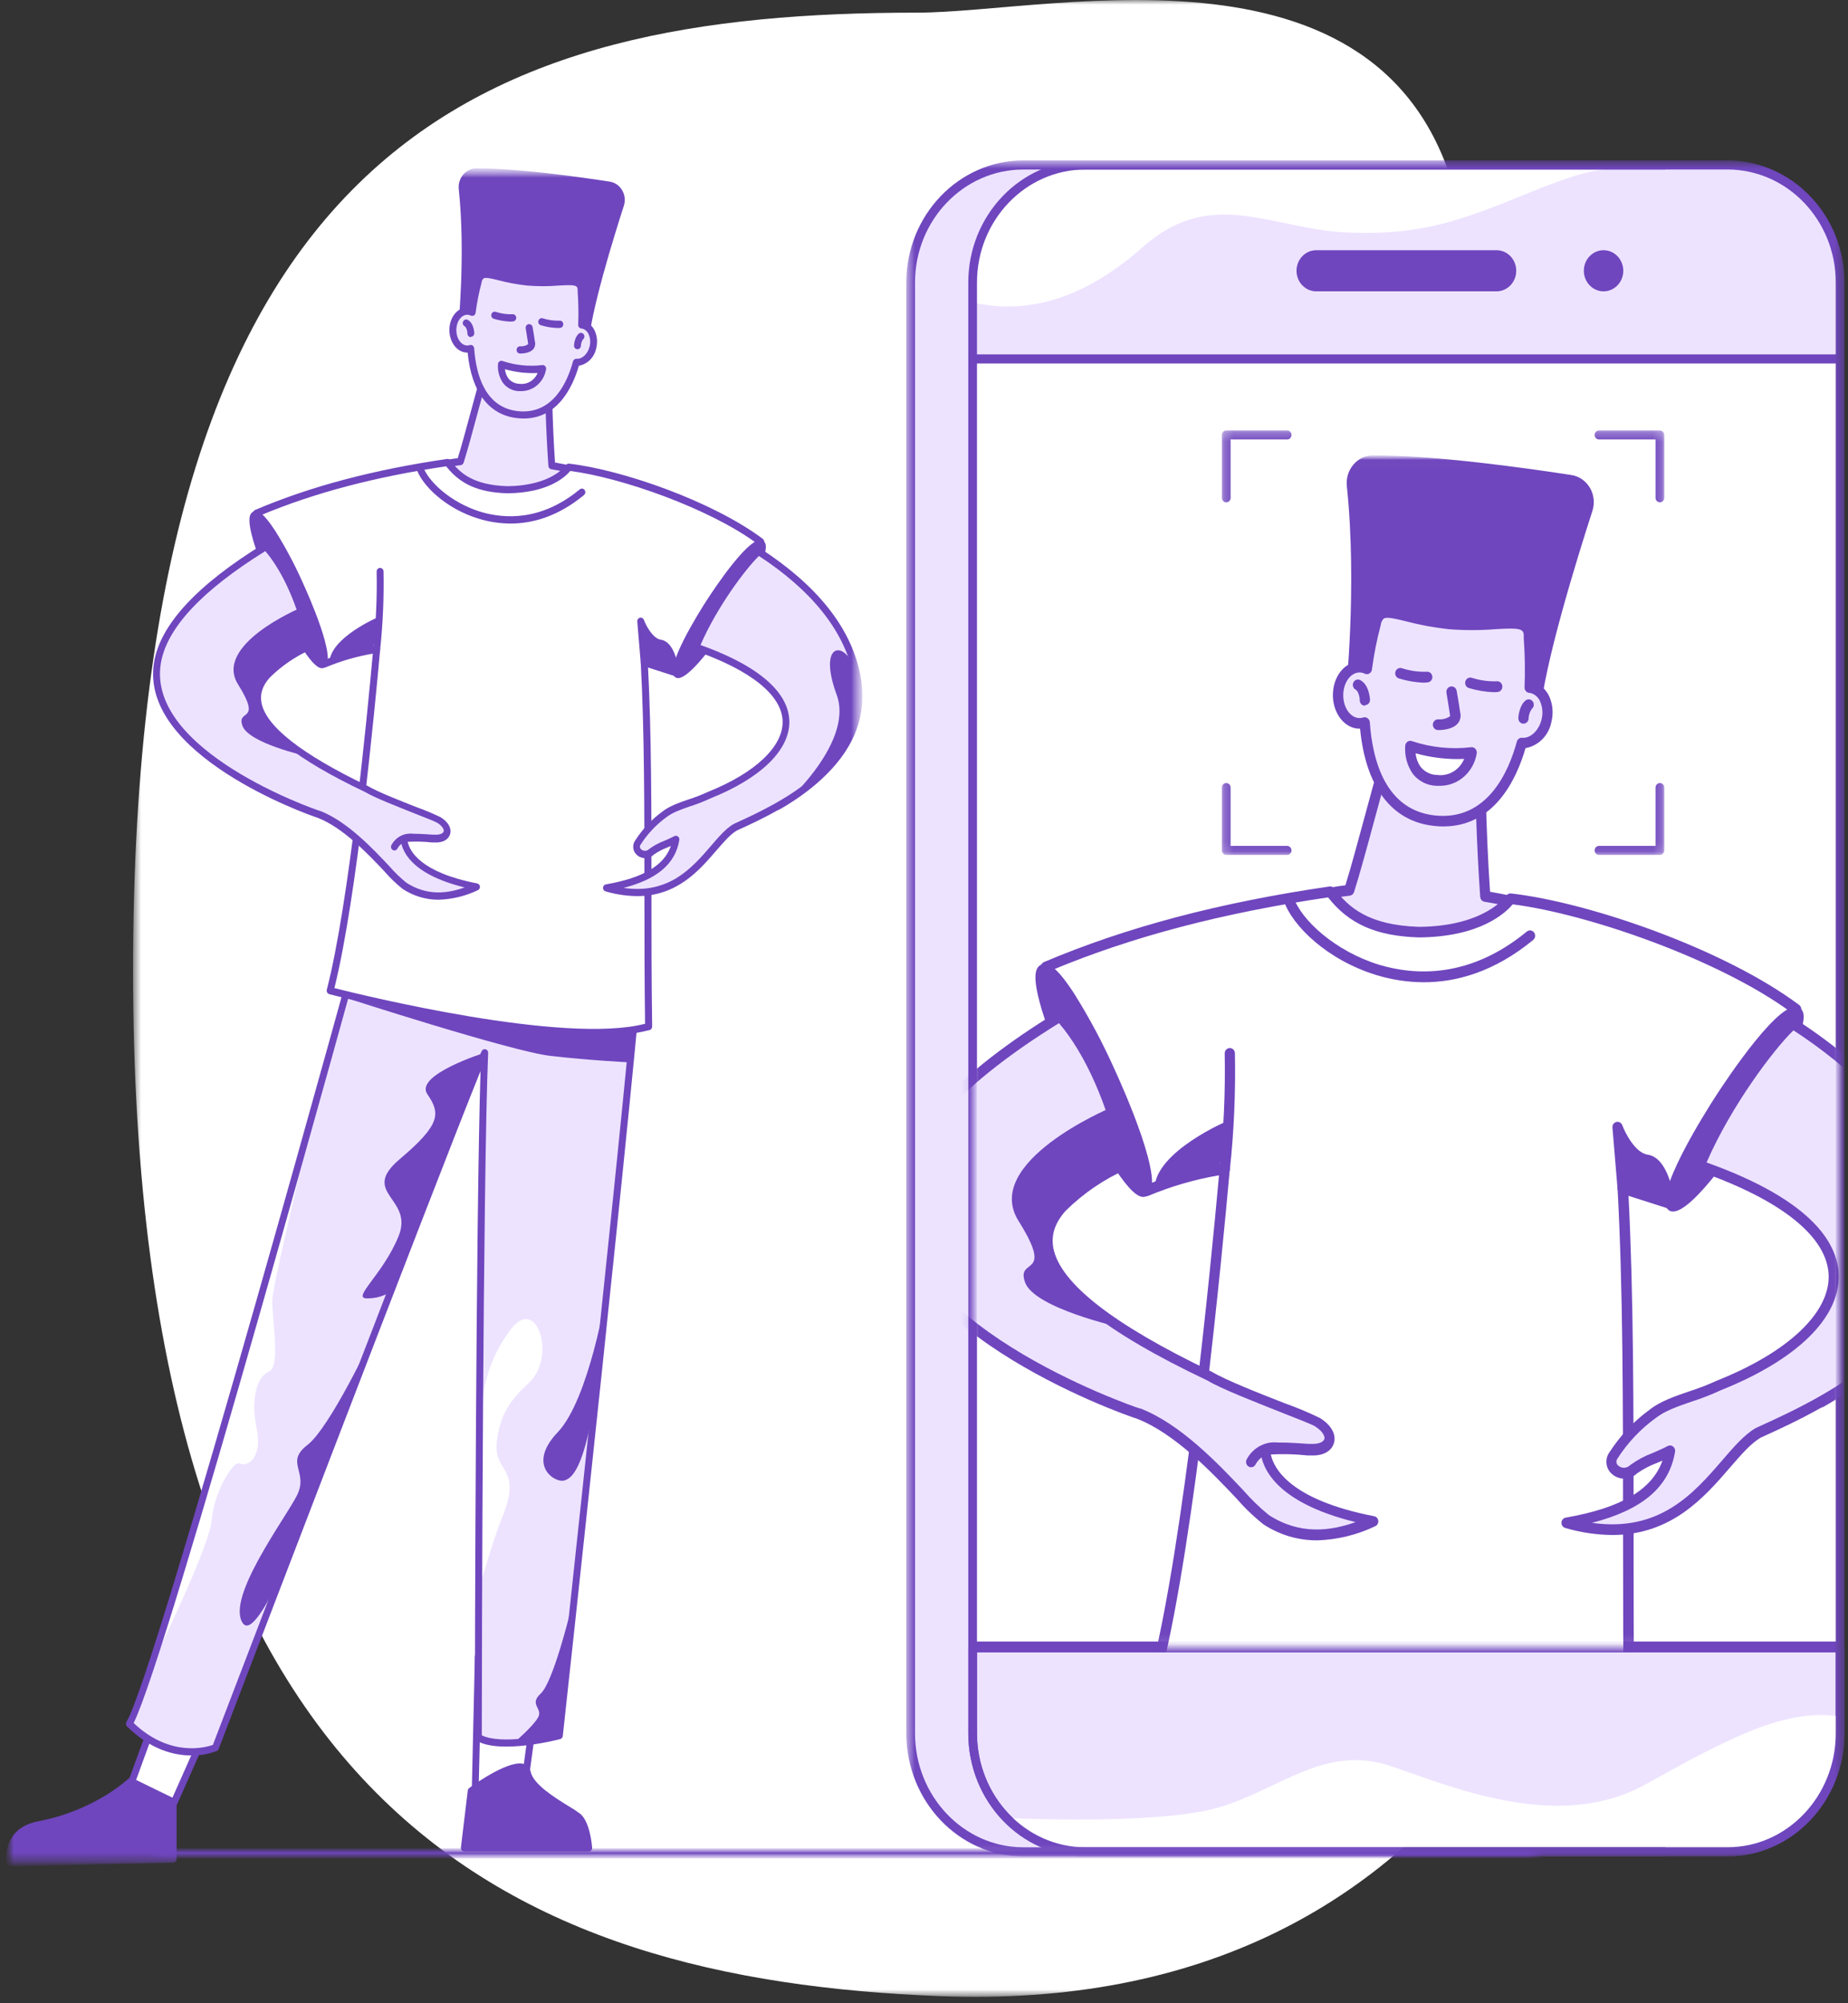 <svg width="203" height="220" viewBox="0 0 203 220" fill="none" xmlns="http://www.w3.org/2000/svg">
<rect x="0" y="0" width="203" height="220" fill="#333333" stroke="none"/>
<mask id="mask0_183_9878" style="mask-type:luminance" maskUnits="userSpaceOnUse" x="14" y="0" width="172" height="220">
<path d="M185.751 0H14.617V219.294H185.751V0Z" fill="white"/>
</mask>
<g mask="url(#mask0_183_9878)">
<path d="M185.683 113.35C187.143 46.302 164.963 50.955 160.696 25.13C155.118 -8.627 116.022 1.39 100.726 1.39C53.806 1.39 14.615 14.596 14.617 106.614C14.621 199.028 56.294 217.357 103.181 219.216C160.233 221.476 184.337 175.169 185.683 113.35Z" fill="white"/>
</g>
<mask id="mask1_183_9878" style="mask-type:luminance" maskUnits="userSpaceOnUse" x="0" y="18" width="95" height="187">
<path d="M94.528 18.493H0.688V204.521H94.528V18.493Z" fill="white"/>
</mask>
<g mask="url(#mask1_183_9878)">
<mask id="mask2_183_9878" style="mask-type:luminance" maskUnits="userSpaceOnUse" x="0" y="18" width="95" height="187">
<path d="M94.738 18.493H0.688V204.959H94.738V18.493Z" fill="white"/>
</mask>
<g mask="url(#mask2_183_9878)">
<path d="M18.828 183.751L13.817 197.493L12.273 201.128L16.708 201.33L18.247 199.914L24.994 184.76L18.828 183.751Z" fill="white"/>
<path d="M16.708 201.726L12.274 201.525C12.148 201.518 12.033 201.448 11.968 201.334C11.903 201.223 11.894 201.085 11.945 200.966L13.474 197.323L18.474 183.602C18.537 183.427 18.708 183.324 18.884 183.353L25.051 184.366C25.168 184.384 25.269 184.458 25.327 184.568C25.382 184.679 25.382 184.813 25.327 184.924L18.591 200.093C18.568 200.144 18.537 200.187 18.497 200.225L16.957 201.636C16.888 201.697 16.798 201.73 16.708 201.728V201.726ZM12.847 200.756L16.572 200.927L17.942 199.673L24.439 185.058L19.069 184.18L14.163 197.631L12.845 200.756H12.847Z" fill="#6F46BE"/>
<path d="M52.547 181.937L52.162 198.502L57.363 197.896L59.483 182.34L52.547 181.937Z" fill="white"/>
<path d="M52.162 198.905C51.955 198.905 51.785 198.727 51.785 198.508L52.162 181.943C52.164 181.836 52.208 181.735 52.284 181.663C52.359 181.591 52.458 181.554 52.56 181.56L59.5 181.956C59.605 181.961 59.703 182.013 59.772 182.099C59.839 182.186 59.868 182.298 59.852 182.407L57.732 197.963C57.707 198.141 57.571 198.281 57.399 198.3L52.206 198.907H52.164L52.162 198.905ZM52.916 182.359L52.539 198.066L57.022 197.543L59.045 182.718L52.916 182.357V182.359Z" fill="#6F46BE"/>
<path d="M40.16 101.312C40.16 101.312 17.546 183.76 14.203 189.308C18.939 193.98 23.671 191.934 23.671 191.934C23.671 191.934 51.854 118.245 53.247 115.619C52.688 129.048 52.55 180.606 52.55 190.822C55.055 192.282 61.454 190.608 61.454 190.608C61.454 190.608 69.816 113.853 70.371 103.645C70.926 93.438 40.16 101.31 40.16 101.31V101.312Z" fill="#EDE3FF"/>
<path d="M19.02 204.159V197.896L14.372 195.622C14.372 195.622 10.728 199.183 4.297 200.397C0.46 201.122 1.109 204.564 1.109 204.564L19.022 204.162L19.02 204.159Z" fill="#6F46BE"/>
<path d="M1.107 204.959C0.923 204.963 0.763 204.827 0.73 204.639C0.579 203.641 0.784 202.619 1.308 201.77C1.905 200.853 2.885 200.258 4.222 200.01C10.455 198.824 14.071 195.368 14.108 195.333C14.222 195.224 14.385 195.198 14.523 195.266L19.18 197.537C19.314 197.603 19.4 197.743 19.398 197.898V204.162C19.398 204.381 19.228 204.558 19.02 204.558L1.107 204.954V204.963V204.959ZM14.435 196.088C13.589 196.844 10.076 199.708 4.36 200.785C3.229 201 2.416 201.481 1.936 202.216C1.578 202.792 1.406 203.473 1.442 204.16L18.637 203.764V198.146L14.433 196.088H14.435Z" fill="#6F46BE"/>
<path d="M51.779 196.681L51.024 202.945H64.688C64.688 202.945 64.495 200.319 63.534 199.511C62.572 198.704 58.379 196.743 57.945 194.663C57.512 192.584 51.779 196.681 51.779 196.681Z" fill="#6F46BE"/>
<path d="M64.686 203.341H51.004C50.895 203.341 50.792 203.293 50.721 203.208C50.65 203.123 50.616 203.009 50.631 202.895L51.385 196.631C51.4 196.52 51.458 196.421 51.546 196.358C52.3 195.813 56.117 193.125 57.648 193.758C57.985 193.893 58.23 194.204 58.293 194.576C58.584 195.968 61.002 197.452 62.445 198.343C62.895 198.601 63.331 198.888 63.748 199.201C64.807 200.091 65.023 202.628 65.046 202.915C65.052 203.024 65.017 203.131 64.944 203.212C64.877 203.289 64.784 203.333 64.688 203.339L64.686 203.341ZM51.433 202.549H64.263C64.154 201.702 63.863 200.297 63.293 199.82C63.067 199.634 62.61 199.354 62.082 199.028C60.331 197.951 57.931 196.48 57.572 194.751C57.562 194.635 57.491 194.537 57.388 194.497C56.559 194.154 53.867 195.684 52.129 196.911L51.435 202.549H51.433Z" fill="#6F46BE"/>
<path d="M52.449 175.065C52.449 175.065 54.116 169.21 55.147 166.68C57.459 161.027 54.187 161.793 54.569 158.399C54.95 155.004 56.311 153.556 58.134 151.831C61.119 149.001 59.001 142.335 56.205 145.874C53.408 149.413 52.736 153.348 52.639 158.399C52.543 163.45 52.447 175.063 52.447 175.063L52.449 175.065Z" fill="white"/>
<path d="M35.028 120.014C35.028 120.014 30.017 140.619 29.923 142.641C29.829 144.664 30.885 150.017 29.546 150.621C28.208 151.225 27.523 153.549 28.195 156.884C28.867 160.22 27.104 161.126 26.35 160.723C25.596 160.321 23.459 164.054 23.266 166.884C23.074 169.714 17.192 181.736 17.192 181.736L35.03 120.016L35.028 120.014Z" fill="white"/>
<path d="M66.615 141.985C66.615 141.985 64.728 153.652 61.267 157.288C57.807 160.923 60.976 162.895 61.988 162.588C63 162.282 65.17 160.923 66.615 141.983V141.985Z" fill="#6F46BE"/>
<path d="M42.914 141.829C42.914 141.829 42.047 142.589 40.311 142.589C38.574 142.589 42.047 140.013 43.779 135.771C45.512 131.53 39.448 131.07 43.926 127.284C48.404 123.498 48.404 122.283 46.944 120.163C45.484 118.042 53.23 115.617 53.23 115.617L42.914 141.827V141.829Z" fill="#6F46BE"/>
<path d="M37.711 109.491C37.711 109.491 56.115 115.453 60.446 115.956C64.778 116.459 69.124 116.665 69.124 116.665L69.501 112.927C71.165 112.877 53.54 113.844 37.711 109.493V109.491Z" fill="#6F46BE"/>
<path d="M62.575 177.286C62.575 177.286 60.744 184.765 59.397 185.99C58.05 187.216 59.684 187.605 59.106 188.616C58.528 189.628 56.506 191.343 56.506 191.343L61.441 190.595L62.572 177.286H62.575Z" fill="#6F46BE"/>
<path d="M40.891 146.883C40.891 146.883 36.264 156.773 33.758 158.701C31.253 160.629 33.951 161.634 32.604 164.26C31.257 166.886 24.896 175.369 26.63 178.199C28.365 181.029 34.527 164.054 34.527 164.054L40.889 146.883H40.891Z" fill="#6F46BE"/>
<path d="M21.04 192.788C19.152 192.788 16.561 192.175 13.945 189.595C13.815 189.461 13.794 189.251 13.897 189.091C17.169 183.655 39.584 102.026 39.81 101.199C39.848 101.063 39.95 100.96 40.082 100.925C41.033 100.68 63.436 95.018 69.32 100.133C70.331 100.978 70.872 102.295 70.761 103.645C70.199 113.778 61.915 189.883 61.821 190.652C61.802 190.816 61.687 190.949 61.534 190.989C61.27 191.061 54.961 192.687 52.353 191.166C52.233 191.096 52.16 190.962 52.16 190.818C52.16 182.149 52.277 133.869 52.786 117.624C48.021 129.335 24.282 191.383 24.02 192.076C23.983 192.175 23.907 192.254 23.813 192.293C22.925 192.634 21.985 192.801 21.04 192.783V192.788ZM14.682 189.227C18.694 193.013 22.579 191.91 23.384 191.626C25.219 186.839 51.548 118.009 52.918 115.424C53.021 115.234 53.251 115.166 53.432 115.273C53.555 115.345 53.629 115.485 53.622 115.632C53.057 129.247 52.925 180.853 52.925 190.579C55.109 191.619 59.948 190.579 61.108 190.286C61.659 185.213 69.46 113.404 69.992 103.641C70.093 102.542 69.653 101.466 68.825 100.781C63.519 96.152 42.789 101.085 40.459 101.658C38.92 107.246 18.422 181.812 14.678 189.225L14.682 189.227Z" fill="#6F46BE"/>
<path d="M67.985 53.039C65.585 52.193 63.119 51.558 60.616 51.144C60.262 46.194 60.239 41.193 60.239 41.193C60.239 41.193 54.787 40.587 53.39 40.69C52.598 43.191 51.44 47.942 50.57 50.687C44.839 51.328 43.128 53.703 43.128 53.703L58.157 61.809C58.157 61.809 85.469 58.793 67.983 53.037L67.985 53.039Z" fill="#EDE3FF"/>
<path d="M58.159 62.223C58.098 62.223 58.039 62.207 57.985 62.179L42.952 54.072C42.855 54.02 42.784 53.923 42.759 53.812C42.734 53.698 42.757 53.578 42.824 53.484C42.895 53.385 44.646 51.024 50.285 50.319C50.708 48.962 51.19 47.154 51.663 45.417C52.162 43.556 52.637 41.801 53.029 40.558C53.077 40.407 53.209 40.3 53.362 40.289C54.774 40.19 60.052 40.773 60.274 40.794C60.467 40.814 60.616 40.987 60.614 41.191C60.614 41.239 60.641 46.021 60.968 50.796C63.387 51.218 65.771 51.842 68.096 52.658C72.4 54.075 74.34 55.427 74.202 56.88C73.877 60.308 60.813 61.925 58.199 62.218L58.161 62.223H58.159ZM43.76 53.617L58.232 61.424C64.057 60.767 73.251 58.946 73.454 56.806C73.496 56.351 73.039 55.116 67.874 53.416C65.492 52.578 63.048 51.947 60.566 51.536C60.39 51.51 60.256 51.361 60.241 51.175C59.946 47.016 59.864 42.784 59.864 41.554C58.733 41.431 55.057 41.048 53.668 41.075C53.291 42.28 52.853 43.915 52.388 45.636C51.889 47.491 51.37 49.413 50.928 50.814C50.882 50.96 50.758 51.065 50.612 51.083C46.458 51.549 44.464 52.958 43.762 53.615L43.76 53.617Z" fill="#6F46BE"/>
<path d="M50.683 36.38C50.683 36.38 51.567 28.278 50.769 20.717C50.671 19.815 51.289 19.003 52.148 18.9C52.204 18.894 52.261 18.889 52.315 18.889C56.844 18.889 63.662 19.835 66.915 20.34C67.767 20.472 68.356 21.301 68.23 22.194C68.216 22.292 68.195 22.391 68.163 22.485C66.997 26.101 64.525 34.093 64.28 37.726C62.483 37.457 50.679 36.38 50.679 36.38H50.683Z" fill="#6F46BE"/>
<path d="M64.284 38.12H64.231C62.465 37.855 50.767 36.787 50.647 36.774C50.547 36.766 50.453 36.715 50.388 36.632C50.323 36.549 50.293 36.441 50.304 36.334C50.304 36.255 51.175 28.189 50.394 20.763C50.335 20.187 50.511 19.614 50.878 19.18C51.242 18.747 51.764 18.495 52.315 18.491H52.409C56.892 18.491 63.45 19.401 66.971 19.946C68.029 20.108 68.762 21.137 68.609 22.247C68.592 22.369 68.565 22.492 68.525 22.61C67.447 25.954 64.906 34.126 64.661 37.75C64.646 37.958 64.483 38.118 64.284 38.118V38.12ZM51.1 36.019C53.044 36.196 61.548 36.98 63.93 37.278C64.307 33.555 66.491 26.39 67.798 22.354C68.006 21.702 67.668 20.995 67.046 20.778C66.981 20.756 66.915 20.739 66.847 20.728C63.36 20.189 56.847 19.283 52.411 19.283H52.321C51.988 19.277 51.67 19.421 51.445 19.679C51.221 19.946 51.114 20.301 51.15 20.658C51.837 27.236 51.255 34.279 51.102 36.021L51.1 36.019Z" fill="#6F46BE"/>
<path d="M83.569 59.504C78.161 55.453 68.203 51.986 62.472 51.323C62.472 51.323 60.941 53.761 55.702 53.796C52.196 53.685 50.465 52.547 49.163 50.805C41.615 51.908 34.533 53.674 28.17 56.372C28.363 57.081 31.061 68.092 35.589 72.942C37.445 72.156 39.387 71.614 41.37 71.325C40.239 84.25 38.319 100.84 36.266 108.804C36.266 108.804 61.699 115.47 71.238 112.761C71.05 98.914 71.36 84.211 70.754 72.76L74.225 73.868C74.225 73.868 83.473 62.837 83.567 59.506L83.569 59.504Z" fill="white"/>
<path d="M65.159 113.794C53.926 113.794 37.037 109.406 36.176 109.18C36.077 109.154 35.993 109.088 35.941 108.999C35.889 108.907 35.874 108.797 35.899 108.694C38.348 99.198 40.334 78.656 40.952 71.784C39.161 72.088 37.409 72.601 35.725 73.308C35.585 73.364 35.428 73.327 35.321 73.216C31.37 68.985 28.782 60.222 27.858 56.65L27.81 56.473C27.757 56.278 27.854 56.073 28.032 55.998C34.104 53.418 41.002 51.586 49.11 50.404C49.244 50.385 49.378 50.439 49.462 50.551C50.511 51.956 51.995 53.273 55.715 53.392C60.62 53.357 62.131 51.118 62.16 51.094C62.237 50.971 62.376 50.903 62.514 50.919C68.362 51.59 78.31 55.068 83.789 59.176C83.892 59.252 83.951 59.377 83.948 59.509C83.85 62.947 74.891 73.649 74.514 74.104C74.418 74.214 74.273 74.257 74.137 74.218L71.186 73.272C71.563 80.569 71.563 89.006 71.563 97.929C71.563 102.798 71.563 107.819 71.638 112.726C71.644 112.91 71.529 113.074 71.36 113.122C69.328 113.623 67.246 113.848 65.159 113.794ZM36.731 108.513C39.871 109.305 61.953 114.733 70.859 112.432C70.794 107.637 70.792 102.709 70.788 97.935C70.788 88.792 70.788 80.16 70.383 72.756C70.377 72.627 70.43 72.504 70.526 72.423C70.622 72.342 70.752 72.318 70.87 72.356L74.104 73.393C76.693 70.292 82.782 62.461 83.161 59.692C77.897 55.823 68.237 52.437 62.642 51.724C62.133 52.337 60.264 54.142 55.71 54.173C52.571 54.074 50.556 53.184 49.01 51.21C41.188 52.365 34.517 54.125 28.633 56.591C29.569 60.152 32.028 68.357 35.7 72.46C37.512 71.712 39.404 71.193 41.335 70.913C41.448 70.898 41.561 70.937 41.645 71.02C41.727 71.104 41.768 71.222 41.758 71.34C41.199 77.608 39.211 98.552 36.735 108.51L36.731 108.513Z" fill="#6F46BE"/>
<path d="M41.37 71.718H41.322C41.117 71.69 40.97 71.491 40.997 71.276C41.303 68.451 41.429 65.606 41.374 62.763C41.374 62.544 41.544 62.367 41.752 62.367C41.959 62.367 42.129 62.544 42.129 62.763C42.185 65.65 42.059 68.536 41.752 71.403C41.716 71.591 41.555 71.725 41.37 71.721V71.718Z" fill="#6F46BE"/>
<path d="M70.754 72.739L70.377 68.208C70.377 68.208 71.196 70.432 72.543 70.633C73.89 70.834 74.21 73.846 74.21 73.846L70.754 72.739Z" fill="#6F46BE"/>
<path d="M74.227 74.242C74.19 74.249 74.152 74.249 74.114 74.242L70.645 73.13C70.499 73.082 70.394 72.947 70.382 72.787L70.004 68.257C69.988 68.06 70.111 67.882 70.296 67.836C70.48 67.793 70.666 67.898 70.733 68.082C70.941 68.64 71.68 70.119 72.602 70.257C74.198 70.493 74.552 73.481 74.59 73.818C74.602 73.951 74.552 74.08 74.454 74.166C74.389 74.216 74.309 74.242 74.227 74.24V74.242ZM71.11 72.439L73.752 73.286C73.574 72.4 73.178 71.126 72.503 71.027C71.858 70.881 71.288 70.487 70.907 69.924L71.11 72.441V72.439Z" fill="#6F46BE"/>
<path d="M64.083 35.7C64.022 35.684 63.959 35.676 63.899 35.669C63.947 34.358 63.922 33.047 63.823 31.741C63.737 30.213 61.507 31.274 57.918 30.948C54.146 30.591 52.872 29.291 52.529 30.996C52.24 32.084 52.02 33.189 51.875 34.308C51.706 34.227 51.519 34.183 51.333 34.181C50.457 34.181 49.747 35.115 49.747 36.267C49.747 37.418 50.457 38.352 51.333 38.352C51.461 38.352 51.588 38.328 51.71 38.284C51.928 41.405 53.061 45.132 56.842 45.548C60.623 45.964 62.501 42.756 63.306 39.799C64.098 39.882 64.891 39.182 65.136 38.142C65.4 37.006 64.925 35.923 64.083 35.702V35.7Z" fill="#EDE3FF"/>
<path d="M57.52 45.962C57.279 45.962 57.039 45.946 56.8 45.918C53.698 45.579 51.781 43.027 51.37 38.724C50.273 38.755 49.364 37.628 49.364 36.245C49.364 34.861 50.243 33.765 51.327 33.765C51.404 33.758 51.484 33.758 51.561 33.765C51.703 32.78 51.905 31.804 52.16 30.845C52.208 30.462 52.405 30.116 52.703 29.891C53.189 29.563 53.834 29.725 54.846 29.963C55.864 30.228 56.898 30.414 57.944 30.521C59.075 30.613 60.21 30.613 61.339 30.521C62.897 30.43 64.127 30.355 64.202 31.708V31.937C64.284 33.069 64.309 34.205 64.278 35.341C64.768 35.518 65.162 35.905 65.365 36.404C65.602 36.973 65.65 37.608 65.501 38.208C65.315 39.214 64.552 39.993 63.589 40.166C62.91 42.508 61.268 45.962 57.52 45.962ZM51.71 37.879C51.785 37.879 51.861 37.903 51.921 37.952C52.018 38.019 52.078 38.129 52.087 38.249C52.294 41.178 53.291 44.749 56.879 45.15C60.755 45.577 62.344 41.908 62.943 39.685C62.994 39.503 63.159 39.383 63.339 39.4C63.947 39.455 64.573 38.866 64.77 38.039C64.877 37.612 64.845 37.159 64.68 36.752C64.558 36.433 64.301 36.19 63.987 36.096C63.943 36.085 63.899 36.078 63.855 36.076C63.662 36.056 63.513 35.883 63.515 35.68C63.561 34.463 63.542 33.246 63.455 32.032V31.791C63.427 31.32 63.119 31.257 61.383 31.36C60.22 31.454 59.054 31.454 57.893 31.36C56.808 31.239 55.736 31.04 54.678 30.758C53.924 30.576 53.331 30.434 53.111 30.581C52.985 30.707 52.908 30.88 52.893 31.064C52.606 32.143 52.391 33.242 52.244 34.351C52.215 34.568 52.024 34.719 51.819 34.688C51.781 34.684 51.745 34.673 51.712 34.656C51.595 34.596 51.465 34.566 51.335 34.564C50.671 34.564 50.128 35.319 50.128 36.253C50.128 37.188 50.671 37.943 51.335 37.943C51.427 37.943 51.519 37.925 51.607 37.895C51.641 37.884 51.676 37.879 51.712 37.879H51.71Z" fill="#6F46BE"/>
<path d="M55.076 40.009C56.536 40.506 58.08 40.672 59.604 40.492C59.604 40.492 59.209 42.72 57.034 42.55C54.86 42.379 55.076 40.009 55.076 40.009Z" fill="white"/>
<path d="M57.261 42.955H57.001C56.345 42.937 55.727 42.631 55.296 42.112C54.856 41.504 54.644 40.744 54.703 39.983C54.713 39.862 54.776 39.753 54.873 39.685C54.971 39.619 55.09 39.604 55.202 39.645C56.607 40.116 58.09 40.269 59.556 40.096C59.678 40.077 59.799 40.12 59.885 40.21C59.969 40.302 60.007 40.433 59.984 40.558C59.753 41.944 58.605 42.955 57.263 42.952L57.261 42.955ZM55.472 40.549C55.505 40.93 55.646 41.294 55.872 41.593C56.175 41.944 56.605 42.145 57.057 42.151C57.901 42.265 58.714 41.782 59.054 40.965C57.847 41.02 56.638 40.88 55.472 40.549Z" fill="#6F46BE"/>
<path d="M56.037 35.319C55.426 35.292 54.82 35.187 54.234 35.006C54.033 34.944 53.92 34.726 53.978 34.516C54.037 34.305 54.246 34.185 54.446 34.246C55.038 34.439 55.656 34.529 56.276 34.511C56.481 34.48 56.674 34.632 56.703 34.848C56.733 35.065 56.588 35.264 56.383 35.295C56.27 35.31 56.155 35.319 56.039 35.319H56.037Z" fill="#6F46BE"/>
<path d="M61.205 36.023C60.593 35.997 59.988 35.894 59.401 35.715C59.2 35.653 59.087 35.434 59.146 35.224C59.205 35.016 59.412 34.896 59.611 34.955C60.204 35.145 60.822 35.233 61.442 35.216C61.649 35.185 61.844 35.336 61.873 35.555C61.902 35.774 61.758 35.977 61.55 36.008C61.437 36.021 61.322 36.028 61.207 36.023H61.205Z" fill="#6F46BE"/>
<path d="M57.17 38.825H57.122C56.915 38.825 56.745 38.647 56.745 38.428C56.745 38.21 56.915 38.032 57.122 38.032H57.16C57.455 38.054 57.751 37.975 58.002 37.811C58.002 37.811 58.029 37.776 58.002 37.693V37.649C57.908 36.988 57.748 36.091 57.748 36.067C57.711 35.848 57.849 35.64 58.059 35.601C58.266 35.561 58.467 35.706 58.505 35.925C58.505 35.925 58.666 36.831 58.76 37.507C58.836 37.781 58.781 38.074 58.618 38.299C58.245 38.785 57.432 38.825 57.172 38.825H57.17Z" fill="#6F46BE"/>
<path d="M51.724 37.025C51.517 37.025 51.347 36.848 51.347 36.629C51.347 36.369 51.23 35.933 51.046 35.837C50.857 35.741 50.78 35.504 50.872 35.307C50.964 35.11 51.19 35.029 51.377 35.126C52.032 35.463 52.097 36.474 52.101 36.59C52.101 36.809 51.932 36.986 51.724 36.986V37.025Z" fill="#6F46BE"/>
<path d="M63.433 38.354H63.404C63.197 38.337 63.041 38.146 63.056 37.93C63.056 37.93 63.056 37.93 63.056 37.928C63.056 37.772 63.15 36.978 63.592 36.634C63.76 36.503 63.997 36.54 64.12 36.715C64.244 36.89 64.21 37.137 64.045 37.269C63.898 37.479 63.816 37.733 63.81 37.993C63.794 38.199 63.63 38.359 63.433 38.356V38.354Z" fill="#6F46BE"/>
<path d="M41.605 67.746C41.605 67.746 36.266 70.009 36.194 72.739C37.746 72.161 39.338 71.708 40.956 71.382L41.605 67.746Z" fill="#6F46BE"/>
<path d="M56.073 57.495C54.887 57.491 53.708 57.311 52.57 56.961C48.951 55.854 46.347 53.308 45.738 51.455C45.669 51.249 45.773 51.021 45.97 50.951C46.167 50.881 46.383 50.988 46.452 51.194C47.011 52.871 49.531 55.206 52.784 56.204C55.425 56.996 59.456 57.237 63.685 53.744C63.848 53.608 64.083 53.637 64.213 53.807C64.342 53.978 64.317 54.227 64.154 54.363C61.263 56.749 58.461 57.497 56.075 57.497L56.073 57.495Z" fill="#6F46BE"/>
<path d="M35.479 72.958C36.147 72.624 35.007 68.68 32.933 64.15C30.859 59.619 28.637 56.217 27.969 56.55C27.301 56.884 28.441 60.828 30.514 65.358C32.588 69.889 34.811 73.291 35.479 72.958Z" fill="#6F46BE"/>
<path d="M35.367 73.388C34.967 73.388 34.355 72.966 33.212 71.213C32.077 69.401 31.067 67.503 30.193 65.54C29.276 63.59 28.497 61.572 27.858 59.502C27.104 56.941 27.42 56.397 27.812 56.2C28.203 56.002 28.796 56.097 30.237 58.305C31.373 60.119 32.382 62.017 33.256 63.982C33.911 65.411 37.102 72.579 35.625 73.318C35.545 73.362 35.455 73.388 35.365 73.391L35.367 73.388ZM28.155 56.965C28.028 57.697 28.857 60.831 30.853 65.195C32.849 69.558 34.663 72.198 35.288 72.552C35.415 71.822 34.586 68.683 32.59 64.319C30.593 59.959 28.78 57.316 28.155 56.963V56.965Z" fill="#6F46BE"/>
<path d="M80.06 67.622C82.612 63.667 84.207 60.126 83.622 59.714C83.037 59.302 80.493 62.174 77.941 66.13C75.388 70.085 73.793 73.626 74.378 74.038C74.963 74.451 77.507 71.578 80.06 67.622Z" fill="#6F46BE"/>
<path d="M74.477 74.468C74.368 74.468 74.261 74.437 74.171 74.374C72.868 73.452 76.831 67.164 77.64 65.915C78.448 64.665 82.545 58.469 83.84 59.395C84.188 59.645 84.405 60.207 83.36 62.52C82.491 64.372 81.492 66.156 80.371 67.854C79.621 69.02 76.02 74.47 74.477 74.47V74.468ZM83.379 60.111C82.719 60.4 80.681 62.612 78.262 66.357C75.842 70.101 74.65 72.909 74.65 73.656C75.31 73.367 77.344 71.154 79.768 67.409C82.168 63.663 83.368 60.857 83.379 60.111Z" fill="#6F46BE"/>
<path d="M44.405 92.184C44.376 91.788 47.424 92.073 47.801 92.092C49.284 92.167 49.717 90.969 48.272 90.059C47.618 89.663 42.009 87.684 40.315 86.654C27.141 80.364 27.263 76.496 29.414 74.1C30.765 72.763 32.334 71.69 34.047 70.935C33.293 66.786 31.406 62.417 29.225 60.012C23.27 63.665 18.048 68.134 17.294 72.839C15.713 82.876 35.03 89.457 35.03 89.433C39.221 91.048 43.033 96.369 44.464 97.286C47.57 99.308 50.631 98.168 52.411 97.36C46.408 96.198 44.554 93.926 44.407 92.184H44.405Z" fill="#EDE3FF"/>
<path d="M48.174 98.808C46.779 98.813 45.411 98.401 44.229 97.622C43.498 97.038 42.82 96.384 42.204 95.668C40.405 93.764 37.675 90.884 34.883 89.805C33.622 89.409 15.325 82.85 16.913 72.793C17.567 68.626 21.641 64.223 29.018 59.697C29.169 59.603 29.361 59.631 29.483 59.765C31.668 62.163 33.597 66.525 34.389 70.887C34.422 71.066 34.332 71.246 34.173 71.322C32.499 72.056 30.966 73.097 29.644 74.4C28.844 75.29 28.538 76.192 28.721 77.168C29.206 79.768 33.151 82.85 40.419 86.327C41.454 86.955 43.982 87.945 45.823 88.669C46.705 88.982 47.57 89.345 48.417 89.757C49.244 90.275 49.627 90.967 49.443 91.599C49.259 92.232 48.614 92.565 47.734 92.521H47.474C46.58 92.422 45.681 92.4 44.785 92.449C44.996 93.457 46.169 95.804 52.411 97.018C52.575 97.049 52.702 97.189 52.721 97.362C52.734 97.53 52.644 97.69 52.495 97.758C51.138 98.408 49.669 98.765 48.178 98.806L48.174 98.808ZM35.095 89.043H35.141C38.107 90.186 40.895 93.138 42.74 95.097C43.318 95.764 43.949 96.377 44.627 96.933C46.929 98.428 49.181 98.119 51.043 97.458C45.007 95.983 44.112 93.328 44.018 92.199C44.005 92.063 44.053 91.928 44.146 91.831C44.386 91.573 44.979 91.475 47.541 91.665H47.786C48.364 91.694 48.681 91.499 48.737 91.304C48.794 91.109 48.609 90.722 48.044 90.367C47.818 90.225 46.73 89.798 45.576 89.347C43.603 88.555 41.146 87.608 40.093 86.973C32.522 83.377 28.549 80.212 28.006 77.288C27.78 76.074 28.157 74.914 29.137 73.831C30.442 72.528 31.955 71.473 33.605 70.716C32.82 66.735 31.1 62.802 29.142 60.524C22.131 64.877 18.27 69.031 17.659 72.903C16.161 82.508 34.651 88.914 35.097 89.041L35.095 89.043Z" fill="#6F46BE"/>
<path d="M94.072 73.883C92.809 68.158 88.324 63.809 83.337 60.577C81.826 61.905 78.266 66.67 76.466 71.084C90.986 76.129 87.809 83.369 77.888 87.341C76.25 88.133 74.194 88.492 72.983 89.462C71.843 90.289 70.861 91.335 70.092 92.543C69.55 93.335 70.639 94.346 71.584 93.552C72.229 93.014 73.368 92.694 74.281 92.191C73.848 94.714 71.824 96.609 66.626 97.516C75.44 100.017 77.826 92.593 80.787 90.849C84.897 88.945 96.315 84.025 94.074 73.879L94.072 73.883Z" fill="#EDE3FF"/>
<path d="M69.99 98.412C68.814 98.399 67.646 98.224 66.514 97.889C66.347 97.839 66.232 97.677 66.238 97.493C66.249 97.309 66.378 97.156 66.552 97.125C70.643 96.41 72.941 95.059 73.699 92.904L73.272 93.085C72.757 93.278 72.266 93.536 71.812 93.858C71.278 94.37 70.459 94.37 69.925 93.858C69.501 93.46 69.434 92.792 69.77 92.311C70.564 91.072 71.571 89.999 72.74 89.146C73.525 88.52 74.571 88.161 75.683 87.778C76.376 87.557 77.057 87.292 77.721 86.986C82.956 84.894 86.022 81.994 85.97 79.227C85.909 76.358 82.49 73.6 76.343 71.465C76.144 71.397 76.037 71.173 76.102 70.966C76.106 70.955 76.108 70.944 76.112 70.935C77.868 66.634 81.414 61.752 83.09 60.277C83.213 60.165 83.391 60.152 83.531 60.242C89.66 64.218 93.343 68.775 94.436 73.795C96.701 83.998 85.482 89.131 81.263 91.061L80.924 91.219C80.218 91.634 79.497 92.472 78.659 93.442C76.799 95.598 74.376 98.412 69.987 98.412H69.99ZM68.479 97.511C73.507 98.235 76.026 95.298 78.098 92.897C78.974 91.877 79.732 90.993 80.58 90.496L80.957 90.321C85.402 88.288 95.806 83.523 93.697 73.957C92.647 69.21 89.168 64.857 83.368 61.056C81.912 62.465 78.758 66.658 76.952 70.836C84.914 73.688 86.661 76.945 86.707 79.192C86.774 82.357 83.601 85.46 77.997 87.699C77.315 88.019 76.615 88.295 75.899 88.522C74.849 88.883 73.861 89.222 73.178 89.767C72.07 90.573 71.117 91.588 70.367 92.761C70.249 92.919 70.274 93.147 70.423 93.271C70.687 93.503 71.075 93.486 71.318 93.232C71.825 92.86 72.38 92.562 72.962 92.346C73.339 92.184 73.716 92.017 74.074 91.827C74.202 91.757 74.355 91.77 74.47 91.858C74.589 91.947 74.648 92.103 74.621 92.254C74.191 94.849 72.225 96.545 68.486 97.513L68.475 97.508L68.479 97.511Z" fill="#6F46BE"/>
<path d="M32.868 66.827C32.868 66.827 23.434 70.819 26.148 75.159C28.863 79.499 25.956 77.785 26.632 79.705C27.309 81.624 33.666 83.04 33.666 83.04C33.666 83.04 24.32 76.877 29.894 73.441L34.022 70.94L32.872 66.825L32.868 66.827Z" fill="#6F46BE"/>
<path d="M85.4 89.028C85.4 89.028 93.927 81.828 91.906 76.299C89.885 70.771 92.555 70.314 93.709 73.038C94.864 75.763 95.951 83.115 85.4 89.026V89.028Z" fill="#6F46BE"/>
<path d="M43.329 93.399C43.268 93.399 43.21 93.383 43.155 93.355C42.971 93.254 42.898 93.016 42.992 92.823C43.471 91.91 44.448 91.416 45.426 91.589C45.633 91.611 45.786 91.808 45.763 92.026C45.742 92.245 45.554 92.403 45.346 92.381C44.682 92.241 44.006 92.558 43.664 93.173C43.603 93.311 43.474 93.401 43.329 93.403V93.399Z" fill="#6F46BE"/>
</g>
</g>
<mask id="mask3_183_9878" style="mask-type:luminance" maskUnits="userSpaceOnUse" x="99" y="17" width="104" height="187">
<path d="M202.613 17.618H99.556V203.865H202.613V17.618Z" fill="white"/>
</mask>
<g mask="url(#mask3_183_9878)">
<path d="M182.957 203.366H112.407C105.57 203.366 100.036 197.474 100.036 190.344V31.027C100.036 23.897 105.576 18.117 112.413 18.117H182.95L182.957 203.366Z" fill="#EDE3FF"/>
<path d="M189.454 203.044L119.221 203.254C112.384 203.254 106.843 197.474 106.843 190.344V31.027C106.843 23.897 112.384 18.117 119.221 18.117H189.758C196.595 18.117 202.135 23.897 202.135 31.027V190.346C202.135 197.476 196.289 203.044 189.454 203.044Z" fill="#EDE3FF"/>
<path d="M201.953 39.154H107.023V180.268H201.953V39.154Z" fill="white"/>
<path d="M107.145 33.286C114.861 34.9 121.202 30.973 125.504 27.154C133.137 20.376 139.696 25.217 148.12 25.541C156.545 25.865 160.887 24.038 168.342 21.022C174.727 18.439 175.772 18.573 180.173 18.345C170.349 17.89 116.636 18.118 116.636 18.118C116.636 18.118 109.378 19.078 107.553 28.244C107.262 29.706 107.109 31.376 107.147 33.284L107.145 33.286Z" fill="white"/>
<path d="M202.449 180.277H107.145V181.275H202.449V180.277Z" fill="#6F46BE"/>
<path d="M189.764 203.865H119.214C112.13 203.865 106.365 197.8 106.365 190.346V31.026C106.365 23.633 112.132 17.618 119.22 17.618H189.758C196.846 17.618 202.613 23.633 202.613 31.026V190.344C202.613 197.798 196.848 203.865 189.762 203.865H189.764ZM119.22 18.616C112.66 18.616 107.32 24.184 107.32 31.028V190.346C107.32 197.251 112.655 202.869 119.214 202.869H189.764C196.322 202.869 201.657 197.251 201.657 190.346V31.026C201.657 24.182 196.32 18.614 189.758 18.614H119.22V18.616Z" fill="#6F46BE"/>
<path d="M110.704 199.655C110.704 199.655 126.95 200.462 133.755 198.525C140.561 196.588 145.515 191.426 152.94 194.006C160.366 196.588 171.505 201.106 180.789 195.943C190.072 190.78 196.247 187.552 202.133 188.519C202.146 193.039 201.212 203.043 188.214 203.043C172.123 203.043 117.603 203.253 117.603 203.253C117.603 203.253 113.642 202.719 110.704 199.652V199.655Z" fill="white"/>
<path d="M164.39 31.995H144.587C143.391 31.995 142.421 30.984 142.421 29.737C142.421 28.489 143.391 27.478 144.587 27.478H164.39C165.586 27.478 166.556 28.489 166.556 29.737C166.556 30.984 165.586 31.995 164.39 31.995Z" fill="#6F46BE"/>
<path d="M176.149 31.995C177.345 31.995 178.315 30.984 178.315 29.737C178.315 28.489 177.345 27.478 176.149 27.478C174.953 27.478 173.983 28.489 173.983 29.737C173.983 30.984 174.953 31.995 176.149 31.995Z" fill="#6F46BE"/>
<path d="M189.764 203.865H119.214C112.13 203.865 106.365 197.801 106.365 190.347V180.975C106.365 180.7 106.579 180.476 106.843 180.476H202.135C202.399 180.476 202.613 180.7 202.613 180.975V190.347C202.613 197.801 196.848 203.865 189.764 203.865ZM107.32 181.474V190.347C107.32 197.252 112.655 202.867 119.214 202.867H189.764C196.322 202.867 201.657 197.252 201.657 190.347V181.472H107.322L107.32 181.474Z" fill="#6F46BE"/>
<path d="M202.449 38.92H107.145V39.918H202.449V38.92Z" fill="#6F46BE"/>
<path d="M182.957 203.865H112.407C105.323 203.865 99.558 197.8 99.558 190.346V31.025C99.558 23.632 105.325 17.618 112.413 17.618H182.951V18.616H112.413C105.853 18.616 100.513 24.184 100.513 31.027V190.346C100.513 197.251 105.848 202.869 112.407 202.869H182.957V203.867V203.865Z" fill="#6F46BE"/>
</g>
<mask id="mask4_183_9878" style="mask-type:luminance" maskUnits="userSpaceOnUse" x="106" y="50" width="96" height="131">
<path d="M201.985 50.009H106.887V180.885H201.985V50.009Z" fill="white"/>
</mask>
<g mask="url(#mask4_183_9878)">
<mask id="mask5_183_9878" style="mask-type:luminance" maskUnits="userSpaceOnUse" x="74" y="50" width="140" height="277">
<path d="M213.924 50.009H74.001V326.643H213.924V50.009Z" fill="white"/>
</mask>
<g mask="url(#mask5_183_9878)">
<path d="M132.725 172.876C132.725 172.876 99.08 295.193 94.106 303.422C101.152 310.353 108.19 307.32 108.19 307.32C108.19 307.32 150.121 197.999 152.192 194.101C151.361 214.024 151.153 290.516 151.153 305.67C154.882 307.836 164.402 305.352 164.402 305.352C164.402 305.352 176.842 191.481 177.668 176.339C178.493 161.196 132.723 172.876 132.723 172.876H132.725Z" fill="#EDE3FF"/>
<path d="M104.277 308.587C101.47 308.587 97.614 307.677 93.722 303.851C93.529 303.654 93.498 303.341 93.649 303.105C98.517 295.04 131.864 173.938 132.201 172.712C132.258 172.511 132.41 172.358 132.605 172.308C134.019 171.944 167.349 163.545 176.103 171.135C177.607 172.386 178.413 174.343 178.248 176.348C177.412 191.379 165.089 304.287 164.949 305.427C164.919 305.67 164.75 305.869 164.522 305.926C164.128 306.031 154.742 308.445 150.862 306.191C150.684 306.086 150.575 305.889 150.575 305.674C150.575 292.814 150.749 221.187 151.507 197.086C144.417 214.461 109.099 306.512 108.712 307.541C108.655 307.688 108.544 307.804 108.404 307.865C107.084 308.373 105.685 308.62 104.277 308.594V308.587ZM94.818 303.304C100.785 308.922 106.569 307.283 107.763 306.86C110.492 299.758 149.666 197.645 151.704 193.812C151.857 193.53 152.199 193.432 152.469 193.589C152.651 193.696 152.762 193.902 152.754 194.123C151.912 214.321 151.715 290.884 151.715 305.311C154.966 306.854 162.163 305.311 163.891 304.878C164.71 297.353 176.314 190.818 177.106 176.332C177.255 174.702 176.601 173.104 175.372 172.089C167.479 165.221 136.635 172.542 133.171 173.391C130.879 181.679 100.385 292.302 94.816 303.302L94.818 303.304Z" fill="#6F46BE"/>
<path d="M174.121 101.262C170.548 100.004 166.88 99.063 163.158 98.45C162.63 91.107 162.597 83.688 162.597 83.688C162.597 83.688 154.484 82.791 152.408 82.942C151.229 86.651 149.505 93.701 148.215 97.774C139.687 98.724 137.145 102.247 137.145 102.247L159.505 114.273C159.505 114.273 200.139 109.8 174.124 101.26L174.121 101.262Z" fill="#EDE3FF"/>
<path d="M159.503 114.886C159.413 114.886 159.325 114.862 159.245 114.821L136.879 102.794C136.734 102.716 136.629 102.573 136.592 102.407C136.552 102.239 136.587 102.059 136.688 101.919C136.795 101.772 139.401 98.269 147.788 97.222C148.416 95.209 149.134 92.526 149.836 89.95C150.578 87.19 151.284 84.586 151.868 82.743C151.939 82.517 152.136 82.36 152.362 82.345C154.461 82.198 162.316 83.06 162.647 83.095C162.934 83.126 163.154 83.38 163.152 83.682C163.152 83.752 163.192 90.849 163.68 97.934C167.278 98.56 170.825 99.485 174.285 100.698C180.69 102.799 183.577 104.806 183.367 106.962C182.886 112.046 163.449 114.444 159.557 114.88L159.501 114.886H159.503ZM138.081 102.12L159.61 113.7C168.277 112.726 181.953 110.025 182.257 106.85C182.318 106.176 181.639 104.344 173.954 101.821C170.41 100.575 166.771 99.643 163.081 99.032C162.819 98.995 162.62 98.772 162.599 98.498C162.161 92.329 162.038 86.05 162.038 84.225C160.353 84.043 154.884 83.474 152.819 83.513C152.258 85.303 151.606 87.728 150.915 90.28C150.173 93.034 149.398 95.885 148.743 97.964C148.674 98.183 148.489 98.339 148.271 98.363C142.09 99.054 139.126 101.144 138.083 102.118L138.081 102.12Z" fill="#6F46BE"/>
<path d="M148.382 76.545C148.382 76.545 149.696 64.523 148.512 53.307C148.366 51.97 149.285 50.764 150.563 50.611C150.647 50.6 150.73 50.595 150.814 50.595C157.551 50.595 167.695 51.998 172.534 52.749C173.801 52.944 174.677 54.174 174.492 55.5C174.471 55.647 174.438 55.791 174.392 55.931C172.657 61.295 168.979 73.153 168.615 78.541C165.942 78.143 148.382 76.545 148.382 76.545Z" fill="#6F46BE"/>
<path d="M168.615 79.127H168.535C165.908 78.734 148.504 77.149 148.324 77.132C148.173 77.118 148.033 77.042 147.936 76.919C147.84 76.797 147.796 76.637 147.813 76.479C147.813 76.361 149.109 64.394 147.947 53.377C147.861 52.523 148.12 51.672 148.665 51.029C149.206 50.385 149.985 50.013 150.804 50.007H150.944C157.613 50.007 167.37 51.357 172.609 52.167C174.182 52.405 175.274 53.933 175.045 55.579C175.02 55.762 174.978 55.942 174.922 56.117C173.315 61.076 169.538 73.203 169.174 78.58C169.153 78.889 168.908 79.127 168.613 79.125L168.615 79.127ZM149 76.011C151.891 76.276 164.545 77.438 168.089 77.878C168.65 72.354 171.901 61.724 173.843 55.738C174.151 54.769 173.65 53.723 172.724 53.401C172.628 53.368 172.53 53.342 172.429 53.327C167.243 52.528 157.553 51.184 150.95 51.184H150.816C150.322 51.175 149.846 51.39 149.513 51.77C149.178 52.169 149.021 52.694 149.076 53.219C150.098 62.98 149.233 73.428 149.002 76.011H149Z" fill="#6F46BE"/>
<path d="M197.307 110.853C189.262 104.843 174.446 99.7 165.919 98.715C165.919 98.715 163.64 102.331 155.848 102.383C150.632 102.219 148.056 100.53 146.118 97.945C134.891 99.582 124.352 102.199 114.887 106.202C115.174 107.253 119.187 123.588 125.923 130.784C128.686 129.62 131.575 128.812 134.524 128.383C132.84 147.56 129.983 172.17 126.929 183.986C126.929 183.986 164.767 193.876 178.96 189.856C178.679 169.312 179.14 147.5 178.242 130.515L183.407 132.159C183.407 132.159 197.167 115.795 197.307 110.853Z" fill="white"/>
<path d="M169.917 191.396C153.204 191.396 128.077 184.887 126.797 184.553C126.65 184.515 126.525 184.417 126.449 184.283C126.372 184.148 126.349 183.984 126.388 183.83C130.031 169.743 132.985 139.269 133.906 129.073C131.244 129.526 128.636 130.283 126.131 131.333C125.923 131.417 125.687 131.364 125.53 131.198C119.652 124.923 115.8 111.923 114.426 106.622L114.353 106.357C114.275 106.069 114.418 105.764 114.684 105.653C123.716 101.825 133.98 99.109 146.043 97.354C146.242 97.323 146.441 97.406 146.564 97.57C148.125 99.654 150.33 101.608 155.867 101.786C163.164 101.733 165.41 98.411 165.456 98.376C165.571 98.194 165.776 98.094 165.984 98.118C174.685 99.115 189.484 104.274 197.636 110.367C197.789 110.481 197.877 110.665 197.873 110.859C197.726 115.961 184.4 131.837 183.839 132.513C183.696 132.675 183.48 132.741 183.277 132.684L178.887 131.281C179.448 142.105 179.448 154.624 179.448 167.86C179.448 175.085 179.448 182.535 179.561 189.812C179.57 190.085 179.398 190.328 179.147 190.398C176.126 191.14 173.026 191.475 169.924 191.396H169.917ZM127.622 183.561C132.293 184.734 165.146 192.788 178.395 189.378C178.298 182.263 178.294 174.951 178.288 167.871C178.288 154.307 178.288 141.499 177.687 130.517C177.676 130.327 177.756 130.143 177.9 130.025C178.045 129.906 178.235 129.869 178.411 129.924L183.223 131.462C187.075 126.86 196.134 115.245 196.696 111.135C188.864 105.395 174.492 100.37 166.166 99.315C165.408 100.225 162.63 102.902 155.854 102.948C151.183 102.801 148.185 101.481 145.883 98.551C134.246 100.265 124.321 102.878 115.567 106.533C116.96 111.816 120.62 123.989 126.083 130.075C128.778 128.965 131.594 128.195 134.463 127.779C134.631 127.757 134.801 127.814 134.924 127.937C135.046 128.059 135.109 128.234 135.092 128.412C134.26 137.709 131.303 168.782 127.62 183.557L127.622 183.561Z" fill="#6F46BE"/>
<path d="M134.526 128.972H134.453C134.147 128.93 133.929 128.635 133.971 128.315C134.426 124.122 134.612 119.902 134.532 115.683C134.532 115.359 134.784 115.096 135.094 115.096C135.404 115.096 135.655 115.359 135.655 115.683C135.739 119.963 135.552 124.247 135.094 128.501C135.039 128.781 134.8 128.978 134.526 128.972Z" fill="#6F46BE"/>
<path d="M178.242 130.486L177.68 123.765C177.68 123.765 178.899 127.063 180.902 127.363C182.904 127.663 183.384 132.13 183.384 132.13L178.242 130.486Z" fill="#6F46BE"/>
<path d="M183.407 132.717C183.35 132.726 183.294 132.726 183.239 132.717L178.08 131.067C177.862 130.997 177.707 130.793 177.686 130.557L177.125 123.836C177.102 123.545 177.284 123.28 177.557 123.214C177.831 123.148 178.107 123.304 178.208 123.577C178.516 124.405 179.618 126.6 180.988 126.806C183.363 127.158 183.891 131.59 183.945 132.089C183.966 132.286 183.889 132.48 183.744 132.605C183.646 132.68 183.528 132.719 183.407 132.717ZM178.769 130.04L182.699 131.296C182.435 129.981 181.846 128.092 180.841 127.946C179.882 127.729 179.035 127.145 178.466 126.309L178.769 130.042V130.04Z" fill="#6F46BE"/>
<path d="M168.317 75.536C168.227 75.514 168.135 75.499 168.043 75.49C168.114 73.547 168.076 71.601 167.93 69.662C167.8 67.397 164.482 68.97 159.145 68.489C153.531 67.961 151.639 66.029 151.128 68.559C150.697 70.172 150.372 71.813 150.156 73.472C149.903 73.35 149.626 73.286 149.348 73.284C148.045 73.284 146.989 74.669 146.989 76.376C146.989 78.084 148.045 79.469 149.348 79.469C149.538 79.469 149.729 79.434 149.909 79.368C150.234 83.999 151.918 89.528 157.544 90.145C163.17 90.762 165.965 86.002 167.161 81.616C168.34 81.738 169.519 80.701 169.884 79.156C170.278 77.471 169.57 75.862 168.317 75.534V75.536Z" fill="#EDE3FF"/>
<path d="M158.554 90.762C158.196 90.762 157.838 90.738 157.482 90.696C152.867 90.191 150.014 86.404 149.403 80.025C147.769 80.071 146.416 78.398 146.416 76.344C146.416 74.288 147.723 72.662 149.335 72.662C149.451 72.653 149.568 72.653 149.683 72.662C149.895 71.2 150.192 69.754 150.576 68.331C150.647 67.762 150.94 67.25 151.384 66.917C152.109 66.429 153.068 66.67 154.572 67.022C156.087 67.416 157.628 67.692 159.18 67.85C160.862 67.987 162.551 67.987 164.233 67.85C166.551 67.714 168.382 67.602 168.493 69.611V69.953C168.617 71.632 168.654 73.317 168.606 75C169.335 75.262 169.924 75.836 170.223 76.578C170.575 77.42 170.646 78.364 170.424 79.254C170.146 80.747 169.013 81.905 167.578 82.161C166.568 85.636 164.126 90.76 158.55 90.76L158.554 90.762ZM149.909 78.771C150.023 78.771 150.134 78.808 150.224 78.876C150.366 78.976 150.456 79.138 150.471 79.316C150.779 83.66 152.262 88.958 157.601 89.551C163.368 90.186 165.73 84.743 166.623 81.445C166.696 81.174 166.943 80.996 167.211 81.023C168.116 81.106 169.046 80.23 169.339 79.003C169.499 78.368 169.453 77.698 169.205 77.094C169.023 76.619 168.642 76.26 168.173 76.12C168.108 76.105 168.043 76.094 167.976 76.092C167.689 76.061 167.469 75.807 167.471 75.505C167.54 73.702 167.511 71.894 167.381 70.093V69.734C167.341 69.036 166.88 68.942 164.3 69.095C162.572 69.233 160.835 69.233 159.107 69.095C157.494 68.918 155.896 68.62 154.325 68.202C153.202 67.933 152.32 67.721 151.996 67.937C151.807 68.128 151.692 68.382 151.671 68.653C151.244 70.255 150.921 71.883 150.705 73.531C150.663 73.853 150.379 74.076 150.073 74.032C150.018 74.024 149.964 74.008 149.914 73.984C149.738 73.897 149.547 73.851 149.352 73.849C148.364 73.849 147.555 74.969 147.555 76.354C147.555 77.74 148.364 78.86 149.352 78.86C149.49 78.86 149.627 78.834 149.757 78.79C149.807 78.775 149.861 78.766 149.914 78.766L149.909 78.771Z" fill="#6F46BE"/>
<path d="M154.916 81.927C157.086 82.664 159.383 82.909 161.652 82.642C161.652 82.642 161.063 85.947 157.829 85.695C154.595 85.444 154.916 81.927 154.916 81.927Z" fill="white"/>
<path d="M158.167 86.299H157.779C156.803 86.271 155.883 85.818 155.242 85.049C154.589 84.146 154.275 83.021 154.361 81.891C154.375 81.712 154.47 81.55 154.614 81.451C154.759 81.355 154.939 81.333 155.102 81.392C157.193 82.088 159.4 82.318 161.581 82.062C161.761 82.034 161.943 82.097 162.069 82.233C162.195 82.371 162.249 82.563 162.216 82.749C161.874 84.806 160.165 86.306 158.169 86.301L158.167 86.299ZM155.506 82.73C155.557 83.296 155.764 83.835 156.101 84.279C156.554 84.798 157.193 85.098 157.865 85.106C159.12 85.277 160.33 84.559 160.835 83.344C159.04 83.425 157.243 83.218 155.508 82.727L155.506 82.73Z" fill="#6F46BE"/>
<path d="M156.348 74.971C155.439 74.932 154.538 74.775 153.665 74.507C153.368 74.418 153.196 74.092 153.284 73.779C153.37 73.468 153.682 73.288 153.979 73.38C154.861 73.665 155.781 73.798 156.702 73.774C157.01 73.728 157.293 73.952 157.337 74.273C157.381 74.595 157.167 74.89 156.859 74.936C156.69 74.96 156.52 74.971 156.348 74.971Z" fill="#6F46BE"/>
<path d="M164.033 76.017C163.124 75.978 162.224 75.825 161.35 75.56C161.053 75.47 160.881 75.144 160.969 74.831C161.055 74.522 161.363 74.345 161.66 74.433C162.542 74.715 163.461 74.846 164.383 74.82C164.693 74.774 164.98 74.997 165.026 75.321C165.07 75.645 164.857 75.947 164.547 75.993C164.377 76.013 164.207 76.022 164.035 76.017H164.033Z" fill="#6F46BE"/>
<path d="M158.032 80.173H157.959C157.649 80.173 157.397 79.911 157.397 79.587C157.397 79.263 157.649 79 157.959 79H158.015C158.455 79.031 158.893 78.917 159.268 78.672C159.268 78.672 159.308 78.62 159.268 78.497V78.431C159.128 77.451 158.891 76.118 158.891 76.083C158.834 75.759 159.042 75.448 159.352 75.391C159.662 75.332 159.959 75.549 160.014 75.873C160.014 75.873 160.255 77.217 160.395 78.221C160.506 78.626 160.426 79.062 160.181 79.394C159.626 80.117 158.418 80.176 158.032 80.176V80.173Z" fill="#6F46BE"/>
<path d="M149.93 77.501C149.62 77.501 149.369 77.239 149.369 76.915C149.369 76.527 149.195 75.882 148.921 75.742C148.642 75.599 148.527 75.247 148.663 74.956C148.799 74.665 149.137 74.542 149.415 74.687C150.391 75.186 150.488 76.689 150.494 76.858C150.494 77.182 150.243 77.444 149.933 77.444V77.503L149.93 77.501Z" fill="#6F46BE"/>
<path d="M167.352 79.474H167.308C166.998 79.45 166.767 79.167 166.79 78.843C166.79 78.843 166.79 78.841 166.79 78.839C166.79 78.609 166.931 77.429 167.588 76.919C167.837 76.725 168.189 76.779 168.374 77.038C168.558 77.296 168.508 77.664 168.261 77.858C168.043 78.171 167.921 78.546 167.913 78.933C167.89 79.239 167.645 79.474 167.352 79.474Z" fill="#6F46BE"/>
<path d="M134.874 123.081C134.874 123.081 126.931 126.438 126.824 130.489C129.135 129.633 131.502 128.959 133.908 128.475L134.874 123.081Z" fill="#6F46BE"/>
<path d="M156.399 107.872C154.635 107.866 152.882 107.599 151.189 107.08C145.806 105.436 141.931 101.663 141.022 98.91C140.919 98.603 141.074 98.269 141.368 98.161C141.661 98.054 141.981 98.216 142.084 98.522C142.915 101.011 146.665 104.473 151.504 105.953C155.433 107.126 161.43 107.485 167.722 102.302C167.965 102.103 168.315 102.145 168.508 102.396C168.703 102.65 168.663 103.018 168.422 103.221C168.422 103.221 168.422 103.221 168.42 103.224C164.12 106.762 159.949 107.872 156.401 107.872H156.399Z" fill="#6F46BE"/>
<path d="M125.757 130.826C126.75 130.328 125.054 124.475 121.969 117.753C118.883 111.031 115.577 105.984 114.584 106.482C113.591 106.98 115.287 112.832 118.373 119.555C121.458 126.277 124.764 131.323 125.757 130.826Z" fill="#6F46BE"/>
<path d="M125.594 131.449C125 131.449 124.09 130.821 122.39 128.221C120.701 125.531 119.199 122.719 117.899 119.804C116.535 116.911 115.372 113.917 114.424 110.846C113.301 107.049 113.772 106.239 114.357 105.946C114.941 105.653 115.823 105.793 117.966 109.069C119.656 111.759 121.156 114.575 122.457 117.493C123.433 119.611 128.177 130.248 125.982 131.344C125.863 131.41 125.731 131.447 125.594 131.449ZM114.866 107.084C114.675 108.17 115.911 112.818 118.879 119.292C121.847 125.766 124.549 129.681 125.475 130.208C125.666 129.123 124.43 124.468 121.462 117.994C118.491 111.525 115.791 107.605 114.866 107.082V107.084Z" fill="#6F46BE"/>
<path d="M192.082 122.904C195.88 117.036 198.255 111.782 197.387 111.168C196.519 110.555 192.736 114.815 188.938 120.683C185.139 126.551 182.764 131.806 183.632 132.419C184.5 133.032 188.283 128.773 192.082 122.904Z" fill="#6F46BE"/>
<path d="M183.778 133.052C183.616 133.054 183.457 133.006 183.323 132.912C181.386 131.544 187.282 122.216 188.482 120.362C189.682 118.509 195.78 109.317 197.705 110.689C198.222 111.059 198.547 111.893 196.993 115.327C195.698 118.075 194.211 120.719 192.546 123.238C191.429 124.969 186.073 133.052 183.778 133.052ZM197.02 111.75C196.038 112.179 193.007 115.46 189.408 121.019C185.809 126.578 184.035 130.738 184.035 131.848C185.018 131.419 188.044 128.138 191.647 122.579C195.219 117.02 197.003 112.86 197.02 111.75Z" fill="#6F46BE"/>
<path d="M139.04 159.336C138.996 158.749 143.531 159.172 144.092 159.2C146.298 159.312 146.945 157.532 144.794 156.182C143.822 155.595 135.475 152.661 132.955 151.129C113.358 141.797 113.536 136.06 116.736 132.504C118.745 130.519 121.081 128.928 123.63 127.807C122.507 121.651 119.7 115.171 116.456 111.601C107.597 117.018 99.826 123.651 98.703 130.631C96.351 145.522 125.09 155.283 125.09 155.247C131.328 157.642 136.998 165.536 139.124 166.899C143.745 169.898 148.296 168.208 150.946 167.011C142.014 165.286 139.258 161.916 139.038 159.334L139.04 159.336Z" fill="#EDE3FF"/>
<path d="M144.647 169.16C142.572 169.167 140.538 168.556 138.78 167.399C137.691 166.532 136.683 165.56 135.766 164.499C133.089 161.676 129.03 157.403 124.876 155.799C123.001 155.213 95.779 145.48 98.142 130.561C99.114 124.38 105.176 117.847 116.152 111.133C116.376 110.995 116.663 111.037 116.843 111.234C120.094 114.79 122.961 121.264 124.141 127.733C124.189 128 124.057 128.267 123.82 128.379C121.33 129.466 119.049 131.012 117.084 132.946C115.894 134.266 115.439 135.605 115.708 137.054C116.432 140.91 122.297 145.482 133.11 150.643C134.647 151.575 138.409 153.044 141.149 154.118C142.463 154.582 143.749 155.121 145.006 155.734C146.235 156.502 146.807 157.53 146.533 158.469C146.258 159.408 145.297 159.901 143.99 159.837H143.602C142.272 159.693 140.934 159.658 139.599 159.732C139.913 161.229 141.66 164.709 150.946 166.512C151.191 166.558 151.377 166.764 151.407 167.022C151.426 167.274 151.292 167.51 151.07 167.609C149.05 168.574 146.866 169.101 144.647 169.165V169.16ZM125.19 154.674H125.257C129.671 156.37 133.818 160.75 136.564 163.654C137.425 164.643 138.363 165.554 139.371 166.377C142.796 168.596 146.147 168.138 148.914 167.158C139.932 164.969 138.602 161.03 138.462 159.358C138.445 159.154 138.514 158.955 138.652 158.813C139.013 158.432 139.892 158.285 143.705 158.566H144.069C144.928 158.607 145.399 158.318 145.483 158.032C145.567 157.745 145.292 157.169 144.45 156.64C144.113 156.427 142.496 155.795 140.779 155.125C137.842 153.952 134.189 152.543 132.622 151.604C121.361 146.268 115.448 141.574 114.639 137.236C114.302 135.435 114.863 133.714 116.323 132.106C118.265 130.173 120.515 128.611 122.97 127.486C121.803 121.581 119.241 115.746 116.328 112.365C105.896 118.821 100.153 124.984 99.244 130.731C97.015 144.983 124.524 154.486 125.186 154.674H125.19Z" fill="#6F46BE"/>
<path d="M212.931 132.183C211.05 123.689 204.381 117.239 196.959 112.444C194.714 114.416 189.414 121.483 186.735 128.033C208.338 135.516 203.612 146.257 188.851 152.151C186.415 153.324 183.355 153.858 181.553 155.298C179.857 156.526 178.399 158.078 177.253 159.87C176.444 161.043 178.068 162.547 179.471 161.367C180.43 160.568 182.127 160.093 183.484 159.347C182.839 163.092 179.829 165.904 172.094 167.248C185.208 170.957 188.757 159.947 193.164 157.358C199.278 154.534 216.266 147.233 212.931 132.183Z" fill="#EDE3FF"/>
<path d="M177.102 168.574C175.353 168.557 173.614 168.296 171.932 167.799C171.683 167.727 171.513 167.484 171.522 167.213C171.536 166.939 171.729 166.714 171.987 166.668C178.072 165.606 181.49 163.604 182.619 160.404L181.985 160.673C181.218 160.958 180.487 161.343 179.812 161.818C179.016 162.575 177.802 162.575 177.006 161.818C176.377 161.229 176.277 160.236 176.775 159.522C177.957 157.684 179.456 156.093 181.193 154.826C182.36 153.898 183.916 153.364 185.573 152.795C186.605 152.466 187.617 152.075 188.604 151.621C196.39 148.516 200.954 144.213 200.876 140.112C200.786 135.857 195.7 131.765 186.555 128.596C186.26 128.495 186.101 128.162 186.197 127.856C186.201 127.841 186.207 127.825 186.214 127.81C188.824 121.43 194.102 114.186 196.595 111.998C196.779 111.833 197.045 111.812 197.253 111.945C206.371 117.843 211.848 124.606 213.478 132.054C216.846 147.192 200.156 154.804 193.88 157.668L193.375 157.903C192.326 158.52 191.253 159.763 190.007 161.201C187.24 164.401 183.635 168.574 177.106 168.574H177.102ZM174.856 167.237C182.334 168.311 186.084 163.956 189.167 160.393C190.47 158.879 191.599 157.57 192.862 156.83L193.423 156.572C200.036 153.554 215.514 146.487 212.376 132.294C210.815 125.252 205.64 118.795 197.01 113.153C194.842 115.243 190.15 121.465 187.466 127.663C199.312 131.896 201.911 136.726 201.978 140.059C202.079 144.756 197.357 149.356 189.021 152.679C188.005 153.153 186.964 153.561 185.899 153.9C184.339 154.434 182.869 154.939 181.853 155.749C180.204 156.942 178.786 158.45 177.67 160.192C177.496 160.426 177.533 160.763 177.753 160.949C178.145 161.293 178.721 161.266 179.083 160.89C179.84 160.339 180.663 159.896 181.532 159.575C182.094 159.334 182.655 159.087 183.189 158.807C183.378 158.704 183.606 158.721 183.778 158.853C183.956 158.986 184.044 159.216 184.002 159.439C183.361 163.289 180.437 165.808 174.873 167.239L174.856 167.233V167.237Z" fill="#6F46BE"/>
<path d="M121.878 121.717C121.878 121.717 107.844 127.639 111.881 134.078C115.917 140.516 111.594 137.975 112.599 140.823C113.605 143.67 123.064 145.771 123.064 145.771C123.064 145.771 109.158 136.627 117.45 131.532L123.592 127.823L121.881 121.719L121.878 121.717Z" fill="#6F46BE"/>
<path d="M200.03 154.653C200.03 154.653 212.718 143.97 209.71 135.77C206.702 127.569 210.675 126.889 212.393 130.933C214.111 134.978 215.728 145.883 200.03 154.653Z" fill="#6F46BE"/>
<path d="M137.44 161.137C137.35 161.137 137.262 161.113 137.182 161.071C136.906 160.923 136.799 160.57 136.939 160.281C137.651 158.929 139.103 158.194 140.561 158.45C140.871 158.485 141.095 158.773 141.063 159.097C141.03 159.421 140.753 159.658 140.443 159.623C139.455 159.415 138.449 159.887 137.94 160.796C137.85 160.999 137.655 161.133 137.44 161.137Z" fill="#6F46BE"/>
</g>
</g>
<mask id="mask6_183_9878" style="mask-type:luminance" maskUnits="userSpaceOnUse" x="17" y="202" width="152" height="3">
<path d="M168.679 202.989H17.026V204.083H168.679V202.989Z" fill="white"/>
</mask>
<g mask="url(#mask6_183_9878)">
<mask id="mask7_183_9878" style="mask-type:luminance" maskUnits="userSpaceOnUse" x="1" y="202" width="198" height="3">
<path d="M198.005 202.989H1.735V204.083H198.005V202.989Z" fill="white"/>
</mask>
<g mask="url(#mask7_183_9878)">
<path d="M175.571 204.083H2.288C1.957 204.083 1.735 203.864 1.735 203.536C1.735 203.208 1.957 202.989 2.288 202.989H175.571C175.902 202.989 176.124 203.208 176.124 203.536C176.124 203.864 175.847 204.083 175.571 204.083Z" fill="#6F46BE"/>
</g>
</g>
<mask id="mask8_183_9878" style="mask-type:luminance" maskUnits="userSpaceOnUse" x="134" y="47" width="49" height="47">
<path d="M182.818 47.273H134.222V93.889H182.818V47.273Z" fill="white"/>
</mask>
<g mask="url(#mask8_183_9878)">
<path d="M141.871 47.767C141.871 48.041 141.658 48.262 141.392 48.262H135.179V54.672C135.179 54.946 134.965 55.167 134.699 55.167C134.433 55.167 134.22 54.946 134.22 54.672V47.767C134.22 47.494 134.433 47.273 134.699 47.273H141.392C141.656 47.273 141.871 47.494 141.871 47.767Z" fill="#6F46BE"/>
<path d="M141.871 93.395C141.871 93.668 141.658 93.889 141.392 93.889H134.699C134.435 93.889 134.22 93.668 134.22 93.395V86.49C134.22 86.216 134.433 85.995 134.699 85.995C134.965 85.995 135.179 86.216 135.179 86.49V92.9H141.392C141.656 92.9 141.871 93.121 141.871 93.395Z" fill="#6F46BE"/>
<path d="M182.818 47.768V54.673C182.818 54.946 182.605 55.167 182.339 55.167C182.073 55.167 181.859 54.946 181.859 54.673V48.262H175.646C175.382 48.262 175.167 48.041 175.167 47.768C175.167 47.494 175.38 47.273 175.646 47.273H182.339C182.603 47.273 182.818 47.494 182.818 47.768Z" fill="#6F46BE"/>
<path d="M182.818 86.49V93.395C182.818 93.668 182.605 93.889 182.339 93.889H175.646C175.382 93.889 175.167 93.668 175.167 93.395C175.167 93.121 175.38 92.9 175.646 92.9H181.859V86.49C181.859 86.216 182.073 85.995 182.339 85.995C182.605 85.995 182.818 86.216 182.818 86.49Z" fill="#6F46BE"/>
</g>
</svg>
